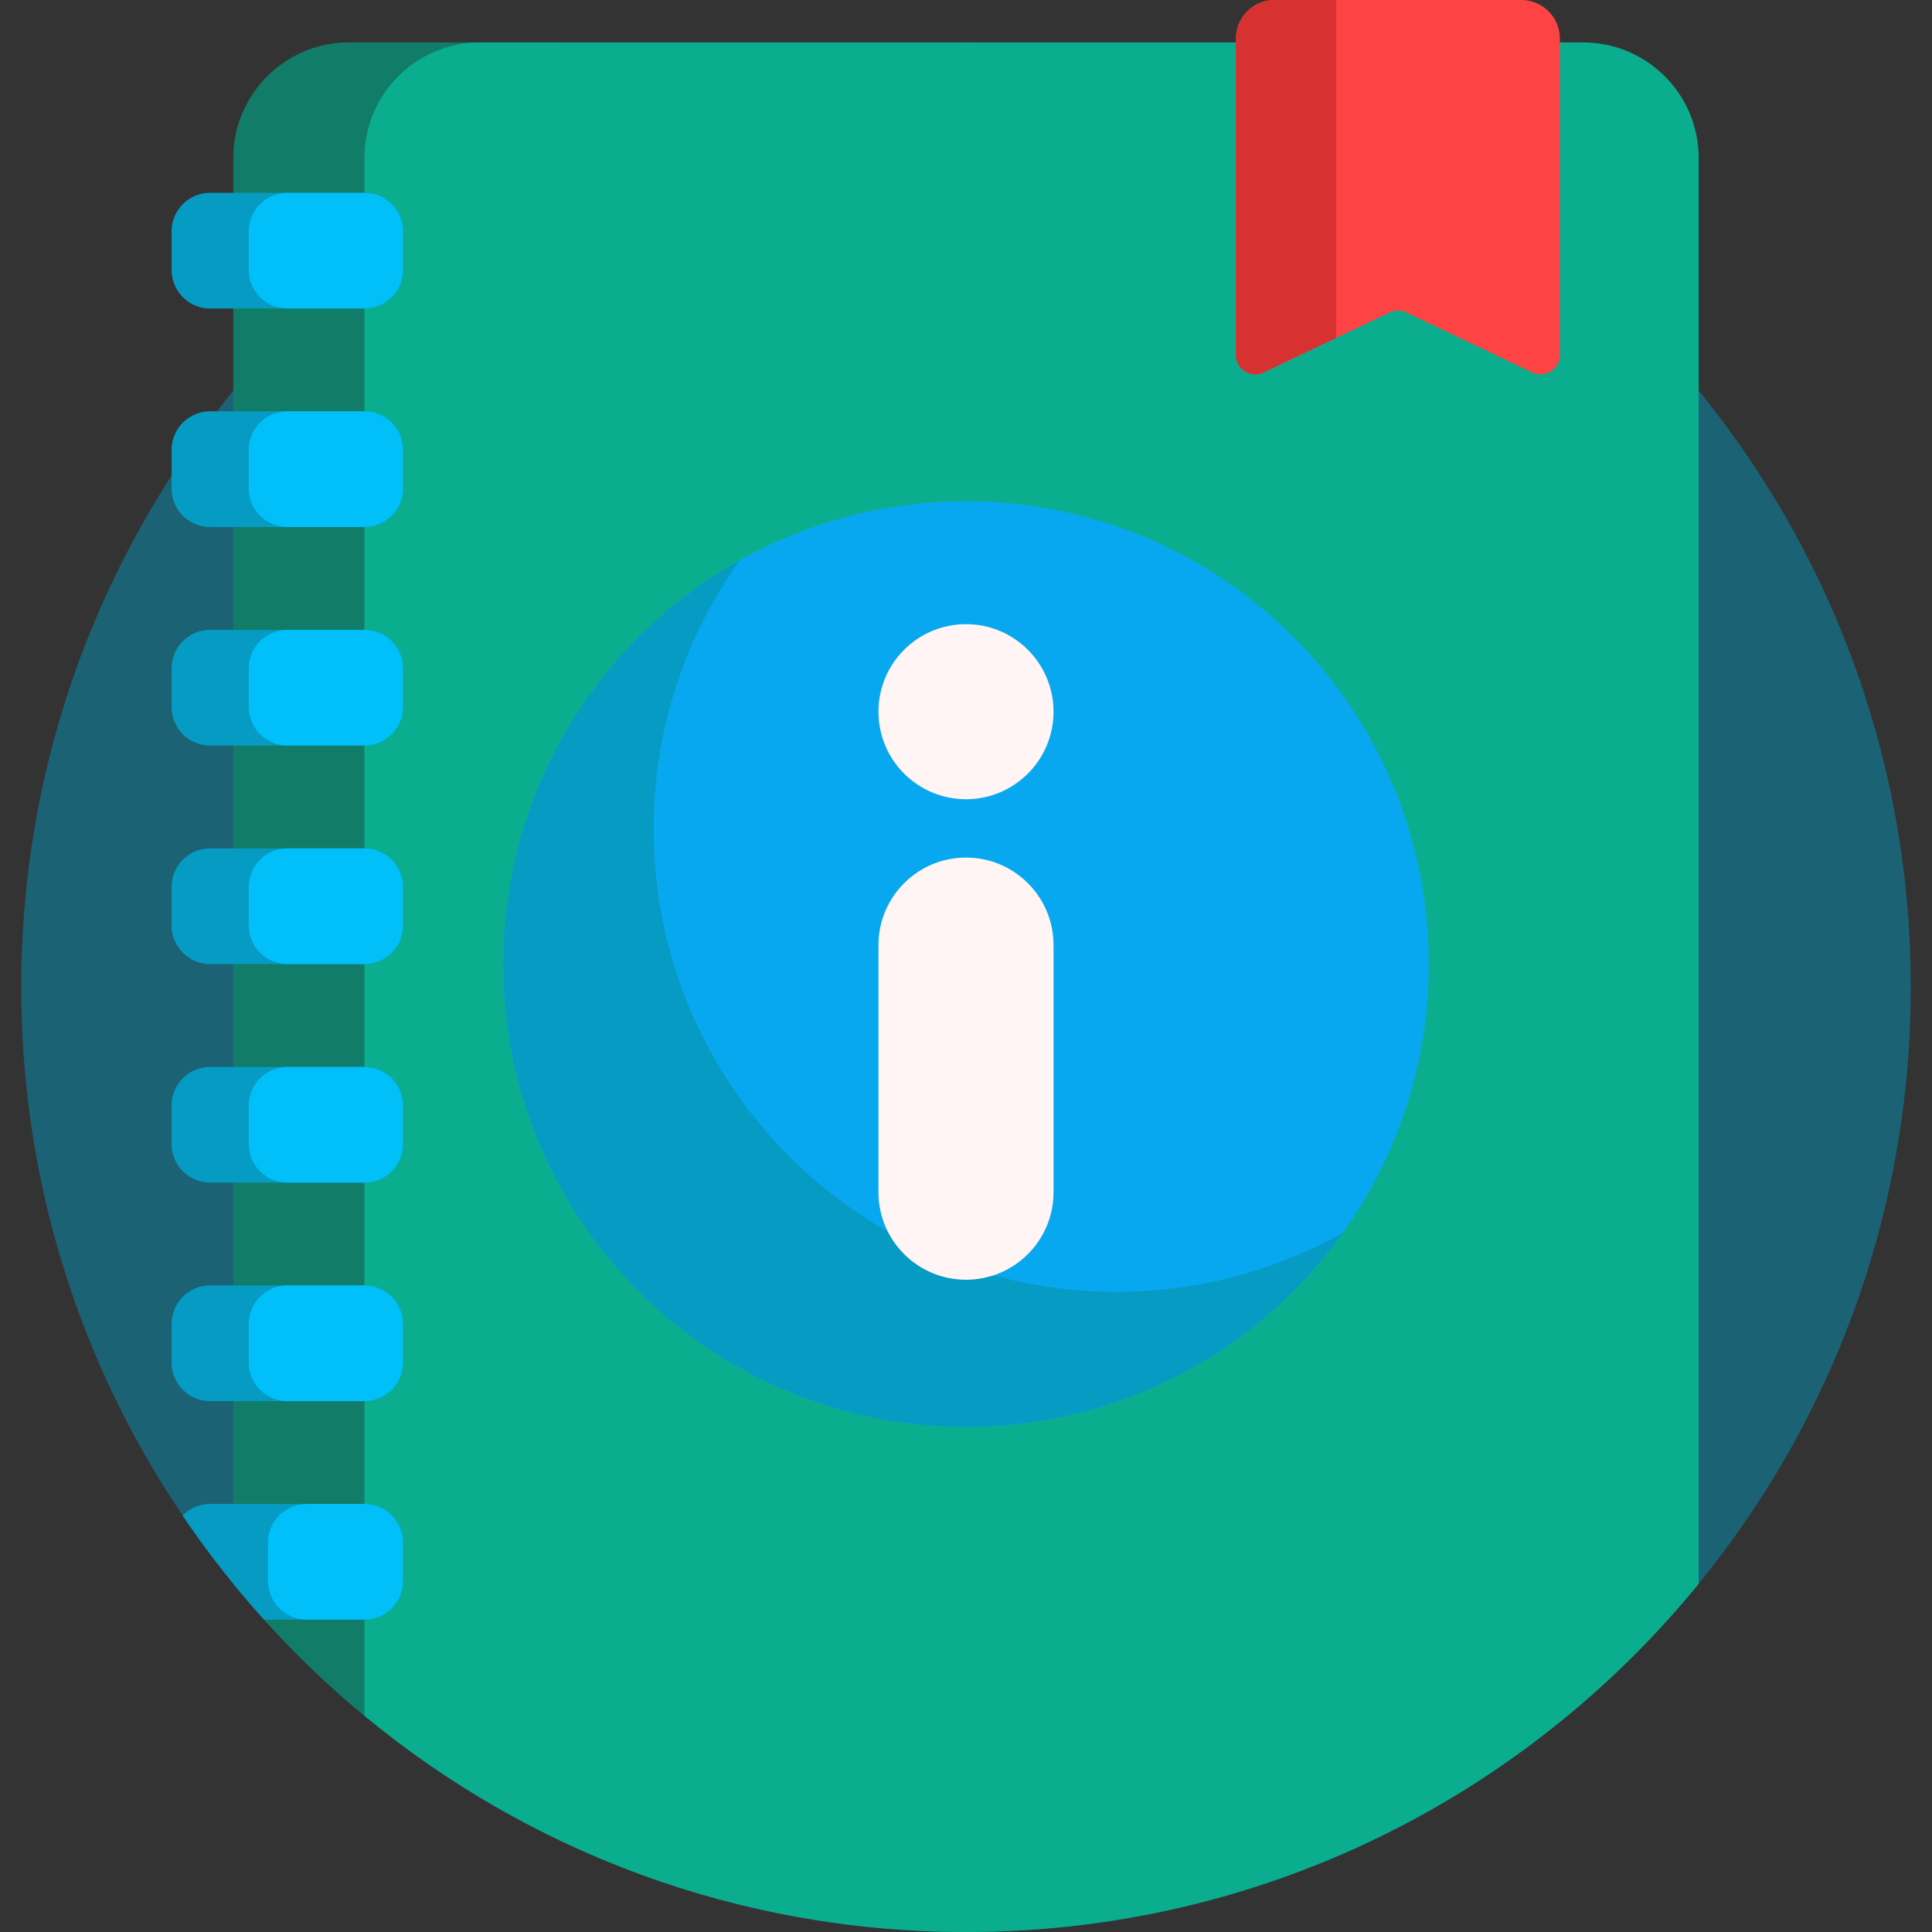 <svg xmlns="http://www.w3.org/2000/svg" version="1.1" xmlns:xlink="http://www.w3.org/1999/xlink" xmlns:svgjs="http://svgjs.com/svgjs" width="512" height="512" x="0" y="0" viewBox="0 0 501 501" style="enable-background:new 0 0 512 512" xml:space="preserve" class=""><rect x="0" y="0" width="501" height="501" fill="#333333" stroke="none"/><g><path fill="#1B6275" d="M495.5 256c0 135.31-109.69 245-245 245S5.5 391.31 5.5 256s109.69-245 245-245 245 109.69 245 245z" data-original="#7ecd00" class=""></path><path fill="#117D68" d="M94.695 445.085A246.479 246.479 0 0 1 60.5 410.689V41c0-16.569 13.431-30 30-30h55.035c-16.569 0-30 13.431-30 30v394.309c0 10.77-12.532 16.629-20.84 9.776z" data-original="#015081" class=""></path><path fill="#0AAE8F" d="M440.5 41v369.689C395.575 465.803 327.148 501 250.5 501c-59.271 0-113.627-21.048-156-56.076V41c0-16.569 13.431-30 30-30h286c16.569 0 30 13.431 30 30z" data-original="#0571b3" class=""></path><path fill="#059BC3" d="M104.5 400v10c0 5.523-4.477 10-10 10H68.484a246.039 246.039 0 0 1-21.127-26.997A9.967 9.967 0 0 1 54.5 390h40c5.523 0 10 4.477 10 10zm-10-66.667h-40c-5.523 0-10 4.477-10 10v10c0 5.523 4.477 10 10 10h40c5.523 0 10-4.477 10-10v-10c0-5.522-4.477-10-10-10zM104.5 230v10c0 5.523-4.477 10-10 10h-40c-5.523 0-10-4.477-10-10v-10c0-5.523 4.477-10 10-10h40c5.523 0 10 4.477 10 10zm0 56.667v10c0 5.523-4.477 10-10 10h-40c-5.523 0-10-4.477-10-10v-10c0-5.523 4.477-10 10-10h40c5.523 0 10 4.477 10 10zM104.5 60v10c0 5.523-4.477 10-10 10h-40c-5.523 0-10-4.477-10-10V60c0-5.523 4.477-10 10-10h40c5.523 0 10 4.477 10 10zm0 113.333v10c0 5.523-4.477 10-10 10h-40c-5.523 0-10-4.477-10-10v-10c0-5.523 4.477-10 10-10h40c5.523 0 10 4.478 10 10zm0-56.666v10c0 5.523-4.477 10-10 10h-40c-5.523 0-10-4.477-10-10v-10c0-5.523 4.477-10 10-10h40c5.523 0 10 4.477 10 10z" data-original="#059bc3" class=""></path><path fill="#01BFF9" d="M104.5 400v10c0 5.523-4.477 10-10 10h-15c-5.523 0-10-4.477-10-10v-10c0-5.523 4.477-10 10-10h15c5.523 0 10 4.477 10 10zm-10-123.333h-20c-5.523 0-10 4.477-10 10v10c0 5.523 4.477 10 10 10h20c5.523 0 10-4.477 10-10v-10c0-5.523-4.477-10-10-10zm0 56.666h-20c-5.523 0-10 4.477-10 10v10c0 5.523 4.477 10 10 10h20c5.523 0 10-4.477 10-10v-10c0-5.522-4.477-10-10-10zm0-170h-20c-5.523 0-10 4.477-10 10v10c0 5.523 4.477 10 10 10h20c5.523 0 10-4.477 10-10v-10c0-5.522-4.477-10-10-10zM94.5 50h-20c-5.523 0-10 4.477-10 10v10c0 5.523 4.477 10 10 10h20c5.523 0 10-4.477 10-10V60c0-5.523-4.477-10-10-10zm0 170h-20c-5.523 0-10 4.477-10 10v10c0 5.523 4.477 10 10 10h20c5.523 0 10-4.477 10-10v-10c0-5.523-4.477-10-10-10zm0-113.333h-20c-5.523 0-10 4.477-10 10v10c0 5.523 4.477 10 10 10h20c5.523 0 10-4.477 10-10v-10c0-5.523-4.477-10-10-10z" data-original="#01bff9" class=""></path><path fill="#08A8F0" d="M370.5 250c0 66.274-53.726 120-120 120s-120-53.726-120-120 53.726-120 120-120 120 53.726 120 120z" data-original="#08a8f0" class=""></path><path fill="#059BC3" d="M348.205 319.684C326.442 350.144 290.79 370 250.5 370c-66.274 0-120-53.726-120-120 0-44.949 24.714-84.126 61.295-104.684-14.036 19.645-22.295 43.7-22.295 69.684 0 66.274 53.726 120 120 120 21.325 0 41.35-5.563 58.705-15.316z" data-original="#059bc3" class=""></path><path fill="#FFF5F5" d="M273.198 184.555c0 12.536-10.162 22.698-22.698 22.698s-22.698-10.162-22.698-22.698 10.162-22.698 22.698-22.698 22.698 10.162 22.698 22.698zm-22.698 37.83c-12.536 0-22.698 10.162-22.698 22.698v64.077c0 12.536 10.162 22.698 22.698 22.698s22.698-10.162 22.698-22.698v-64.077c0-12.536-10.162-22.698-22.698-22.698z" data-original="#fff5f5" class=""></path><path fill="#FD4343" d="m397.35 96.595-32.7-15.571a4.996 4.996 0 0 0-4.299 0L327.65 96.595c-3.318 1.58-7.15-.839-7.15-4.514V10c0-5.523 4.477-10 10-10h64c5.523 0 10 4.477 10 10v82.081c0 3.675-3.832 6.094-7.15 4.514z" data-original="#fd4343" class=""></path><path fill="#D73131" d="m346.5 87.619-18.85 8.976c-3.318 1.58-7.15-.839-7.15-4.514V10c0-5.523 4.477-10 10-10h16z" data-original="#d73131" class=""></path></g></svg>